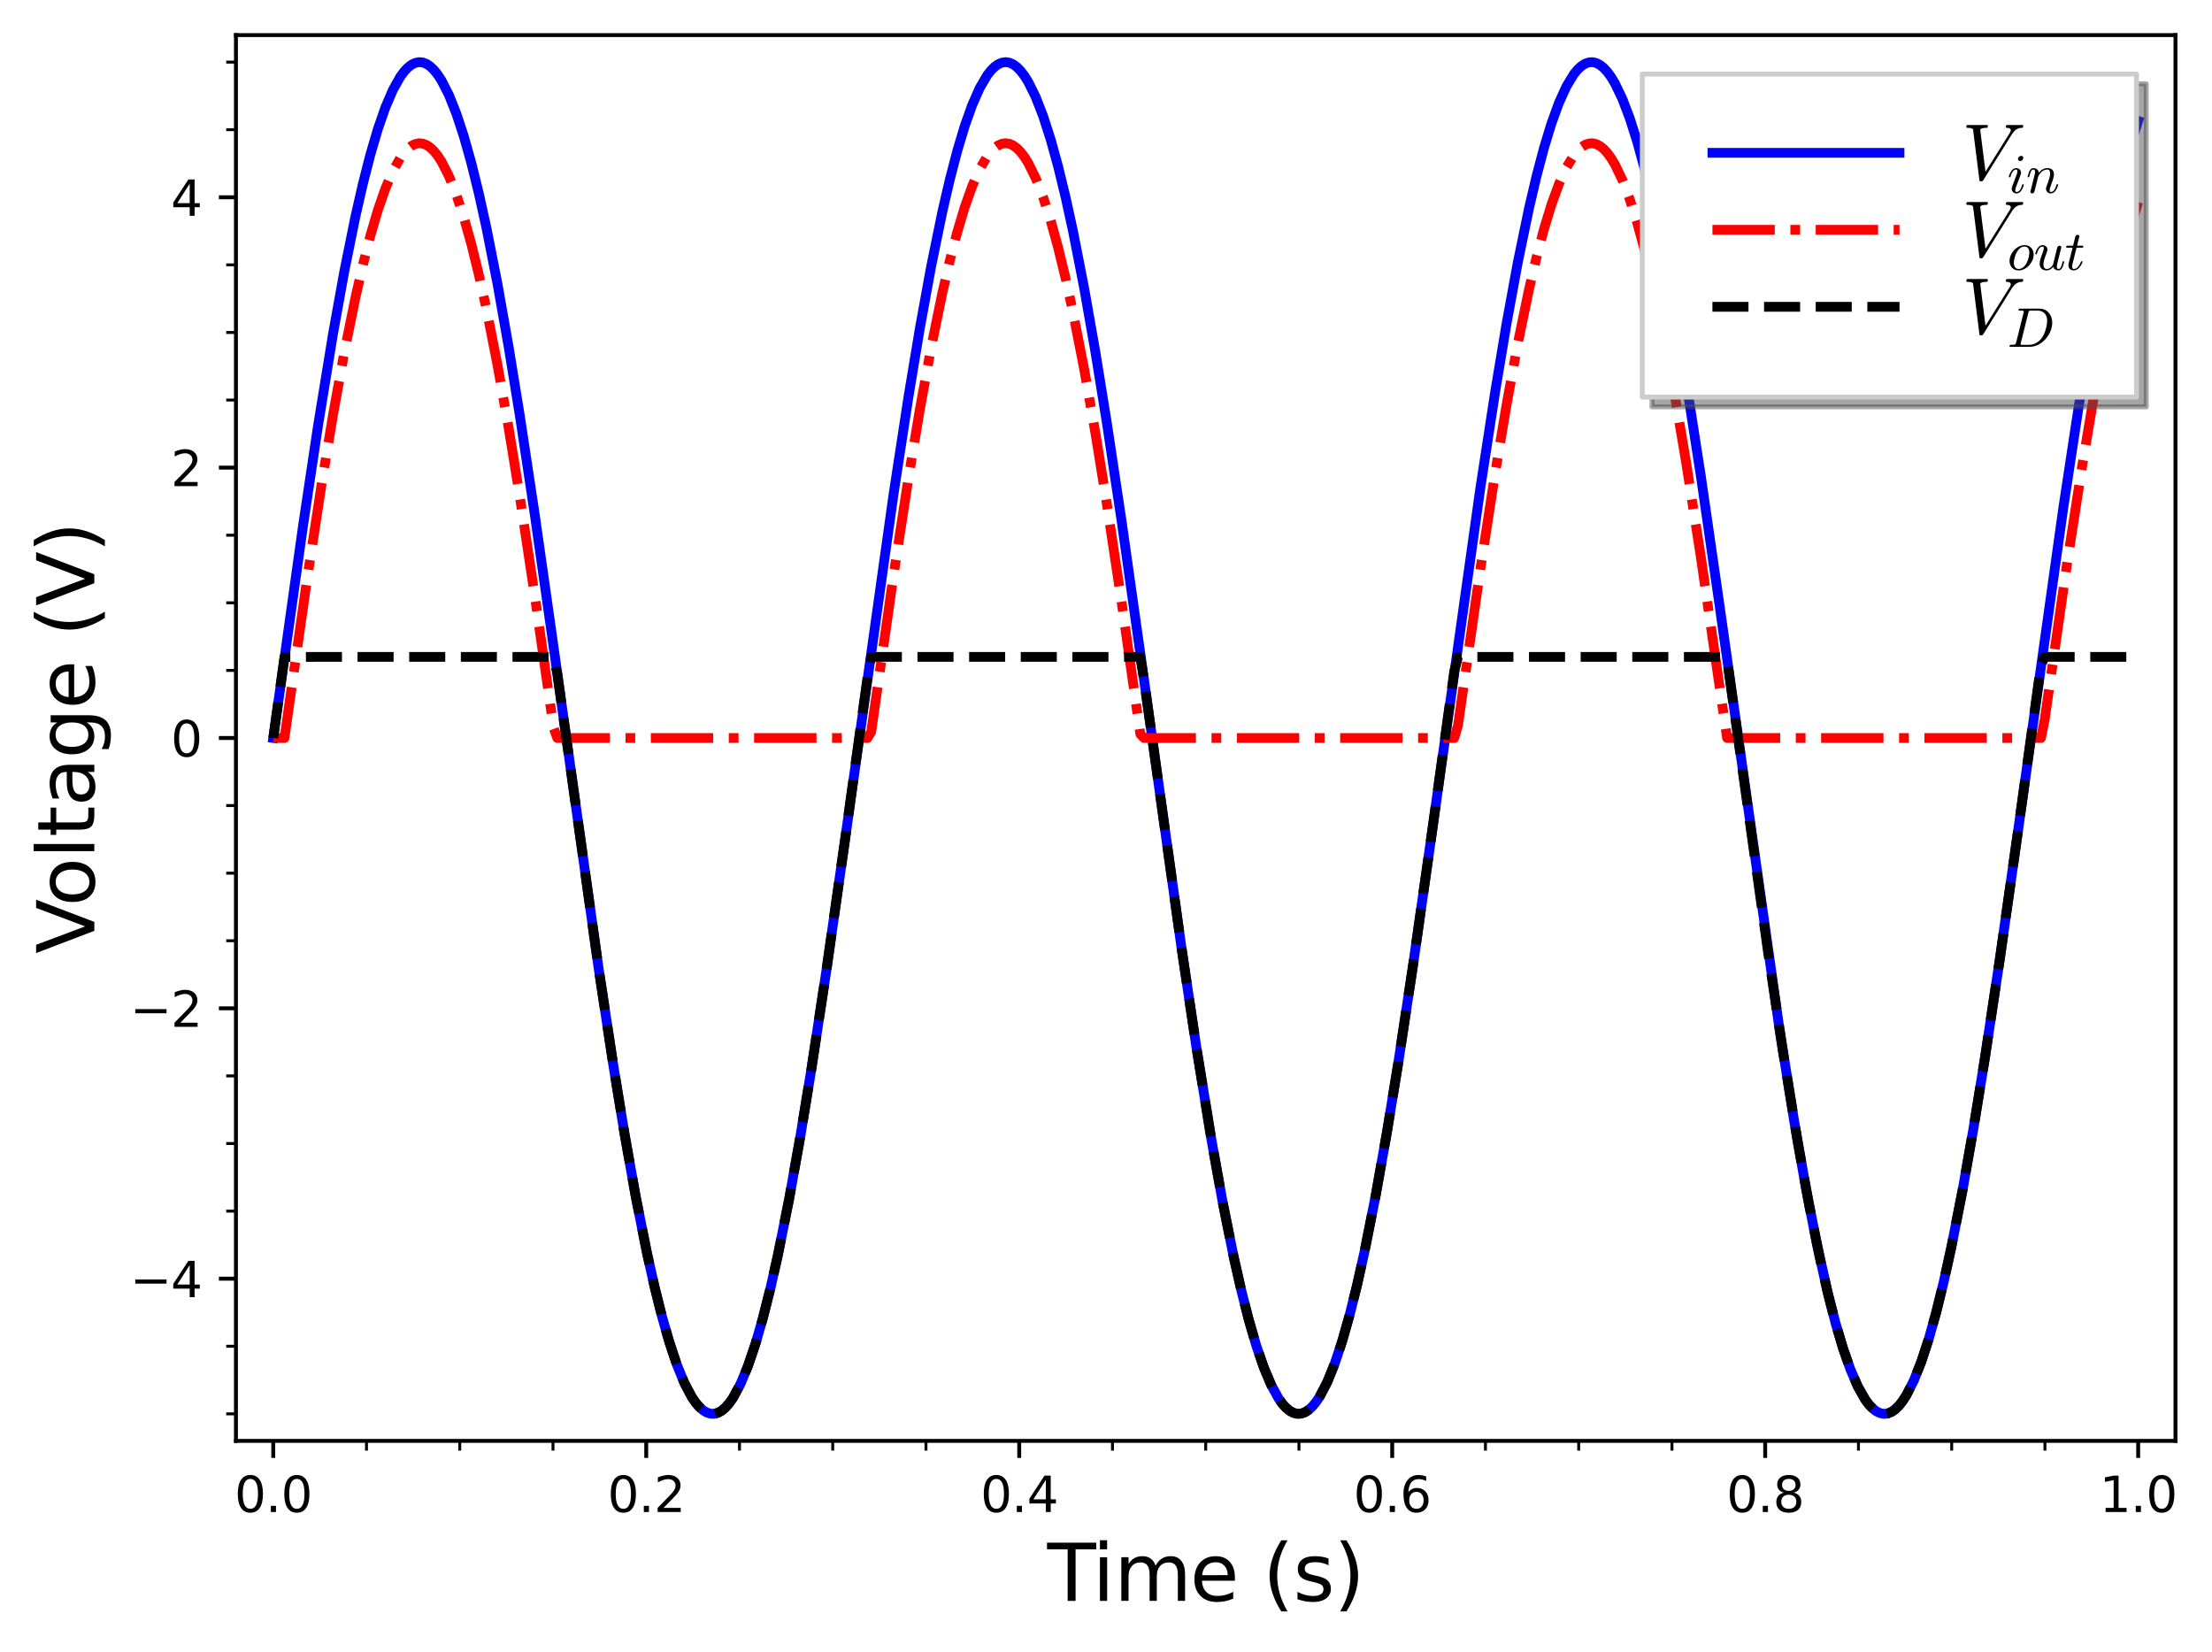 <?xml version="1.0" encoding="utf-8" standalone="no"?>
<!DOCTYPE svg PUBLIC "-//W3C//DTD SVG 1.1//EN"
  "http://www.w3.org/Graphics/SVG/1.1/DTD/svg11.dtd">
<svg xmlns:xlink="http://www.w3.org/1999/xlink" width="454.001pt" height="339.083pt" viewBox="0 0 454.001 339.083" xmlns="http://www.w3.org/2000/svg" version="1.1">
 <defs>
  <style type="text/css">*{stroke-linejoin: round; stroke-linecap: butt}</style>
 </defs>
 <g id="figure_1">
  <g id="patch_1">
   <path d="M 0 339.083 
L 454.001 339.083 
L 454.001 0 
L 0 0 
z
" style="fill: #ffffff"/>
  </g>
  <g id="axes_1">
   <g id="patch_2">
    <path d="M 48.427 295.72 
L 446.505 295.72 
L 446.505 7.2 
L 48.427 7.2 
z
" style="fill: #ffffff"/>
   </g>
   <g id="matplotlib.axis_1">
    <g id="xtick_1">
     <g id="line2d_1">
      <defs>
       <path id="m20f97962f7" d="M 0 0 
L 0 3.5 
" style="stroke: #000000; stroke-width: 0.8"/>
      </defs>
      <g>
       <use xlink:href="#m20f97962f7" x="56.083" y="295.72" style="stroke: #000000; stroke-width: 0.8"/>
      </g>
     </g>
     <g id="text_1">
      <!-- 0.0 -->
      <g transform="translate(48.131 310.318) scale(0.1 -0.1)">
       <defs>
        <path id="DejaVuSans-30" d="M 2034 4250 
Q 1547 4250 1301 3770 
Q 1056 3291 1056 2328 
Q 1056 1369 1301 889 
Q 1547 409 2034 409 
Q 2525 409 2770 889 
Q 3016 1369 3016 2328 
Q 3016 3291 2770 3770 
Q 2525 4250 2034 4250 
z
M 2034 4750 
Q 2819 4750 3233 4129 
Q 3647 3509 3647 2328 
Q 3647 1150 3233 529 
Q 2819 -91 2034 -91 
Q 1250 -91 836 529 
Q 422 1150 422 2328 
Q 422 3509 836 4129 
Q 1250 4750 2034 4750 
z
" transform="scale(0.016)"/>
        <path id="DejaVuSans-2e" d="M 684 794 
L 1344 794 
L 1344 0 
L 684 0 
L 684 794 
z
" transform="scale(0.016)"/>
       </defs>
       <use xlink:href="#DejaVuSans-30"/>
       <use xlink:href="#DejaVuSans-2e" transform="translate(63.623 0)"/>
       <use xlink:href="#DejaVuSans-30" transform="translate(95.41 0)"/>
      </g>
     </g>
    </g>
    <g id="xtick_2">
     <g id="line2d_2">
      <g>
       <use xlink:href="#m20f97962f7" x="132.636" y="295.72" style="stroke: #000000; stroke-width: 0.8"/>
      </g>
     </g>
     <g id="text_2">
      <!-- 0.2 -->
      <g transform="translate(124.684 310.318) scale(0.1 -0.1)">
       <defs>
        <path id="DejaVuSans-32" d="M 1228 531 
L 3431 531 
L 3431 0 
L 469 0 
L 469 531 
Q 828 903 1448 1529 
Q 2069 2156 2228 2338 
Q 2531 2678 2651 2914 
Q 2772 3150 2772 3378 
Q 2772 3750 2511 3984 
Q 2250 4219 1831 4219 
Q 1534 4219 1204 4116 
Q 875 4013 500 3803 
L 500 4441 
Q 881 4594 1212 4672 
Q 1544 4750 1819 4750 
Q 2544 4750 2975 4387 
Q 3406 4025 3406 3419 
Q 3406 3131 3298 2873 
Q 3191 2616 2906 2266 
Q 2828 2175 2409 1742 
Q 1991 1309 1228 531 
z
" transform="scale(0.016)"/>
       </defs>
       <use xlink:href="#DejaVuSans-30"/>
       <use xlink:href="#DejaVuSans-2e" transform="translate(63.623 0)"/>
       <use xlink:href="#DejaVuSans-32" transform="translate(95.41 0)"/>
      </g>
     </g>
    </g>
    <g id="xtick_3">
     <g id="line2d_3">
      <g>
       <use xlink:href="#m20f97962f7" x="209.189" y="295.72" style="stroke: #000000; stroke-width: 0.8"/>
      </g>
     </g>
     <g id="text_3">
      <!-- 0.4 -->
      <g transform="translate(201.238 310.318) scale(0.1 -0.1)">
       <defs>
        <path id="DejaVuSans-34" d="M 2419 4116 
L 825 1625 
L 2419 1625 
L 2419 4116 
z
M 2253 4666 
L 3047 4666 
L 3047 1625 
L 3713 1625 
L 3713 1100 
L 3047 1100 
L 3047 0 
L 2419 0 
L 2419 1100 
L 313 1100 
L 313 1709 
L 2253 4666 
z
" transform="scale(0.016)"/>
       </defs>
       <use xlink:href="#DejaVuSans-30"/>
       <use xlink:href="#DejaVuSans-2e" transform="translate(63.623 0)"/>
       <use xlink:href="#DejaVuSans-34" transform="translate(95.41 0)"/>
      </g>
     </g>
    </g>
    <g id="xtick_4">
     <g id="line2d_4">
      <g>
       <use xlink:href="#m20f97962f7" x="285.743" y="295.72" style="stroke: #000000; stroke-width: 0.8"/>
      </g>
     </g>
     <g id="text_4">
      <!-- 0.6 -->
      <g transform="translate(277.791 310.318) scale(0.1 -0.1)">
       <defs>
        <path id="DejaVuSans-36" d="M 2113 2584 
Q 1688 2584 1439 2293 
Q 1191 2003 1191 1497 
Q 1191 994 1439 701 
Q 1688 409 2113 409 
Q 2538 409 2786 701 
Q 3034 994 3034 1497 
Q 3034 2003 2786 2293 
Q 2538 2584 2113 2584 
z
M 3366 4563 
L 3366 3988 
Q 3128 4100 2886 4159 
Q 2644 4219 2406 4219 
Q 1781 4219 1451 3797 
Q 1122 3375 1075 2522 
Q 1259 2794 1537 2939 
Q 1816 3084 2150 3084 
Q 2853 3084 3261 2657 
Q 3669 2231 3669 1497 
Q 3669 778 3244 343 
Q 2819 -91 2113 -91 
Q 1303 -91 875 529 
Q 447 1150 447 2328 
Q 447 3434 972 4092 
Q 1497 4750 2381 4750 
Q 2619 4750 2861 4703 
Q 3103 4656 3366 4563 
z
" transform="scale(0.016)"/>
       </defs>
       <use xlink:href="#DejaVuSans-30"/>
       <use xlink:href="#DejaVuSans-2e" transform="translate(63.623 0)"/>
       <use xlink:href="#DejaVuSans-36" transform="translate(95.41 0)"/>
      </g>
     </g>
    </g>
    <g id="xtick_5">
     <g id="line2d_5">
      <g>
       <use xlink:href="#m20f97962f7" x="362.296" y="295.72" style="stroke: #000000; stroke-width: 0.8"/>
      </g>
     </g>
     <g id="text_5">
      <!-- 0.8 -->
      <g transform="translate(354.345 310.318) scale(0.1 -0.1)">
       <defs>
        <path id="DejaVuSans-38" d="M 2034 2216 
Q 1584 2216 1326 1975 
Q 1069 1734 1069 1313 
Q 1069 891 1326 650 
Q 1584 409 2034 409 
Q 2484 409 2743 651 
Q 3003 894 3003 1313 
Q 3003 1734 2745 1975 
Q 2488 2216 2034 2216 
z
M 1403 2484 
Q 997 2584 770 2862 
Q 544 3141 544 3541 
Q 544 4100 942 4425 
Q 1341 4750 2034 4750 
Q 2731 4750 3128 4425 
Q 3525 4100 3525 3541 
Q 3525 3141 3298 2862 
Q 3072 2584 2669 2484 
Q 3125 2378 3379 2068 
Q 3634 1759 3634 1313 
Q 3634 634 3220 271 
Q 2806 -91 2034 -91 
Q 1263 -91 848 271 
Q 434 634 434 1313 
Q 434 1759 690 2068 
Q 947 2378 1403 2484 
z
M 1172 3481 
Q 1172 3119 1398 2916 
Q 1625 2713 2034 2713 
Q 2441 2713 2670 2916 
Q 2900 3119 2900 3481 
Q 2900 3844 2670 4047 
Q 2441 4250 2034 4250 
Q 1625 4250 1398 4047 
Q 1172 3844 1172 3481 
z
" transform="scale(0.016)"/>
       </defs>
       <use xlink:href="#DejaVuSans-30"/>
       <use xlink:href="#DejaVuSans-2e" transform="translate(63.623 0)"/>
       <use xlink:href="#DejaVuSans-38" transform="translate(95.41 0)"/>
      </g>
     </g>
    </g>
    <g id="xtick_6">
     <g id="line2d_6">
      <g>
       <use xlink:href="#m20f97962f7" x="438.85" y="295.72" style="stroke: #000000; stroke-width: 0.8"/>
      </g>
     </g>
     <g id="text_6">
      <!-- 1.0 -->
      <g transform="translate(430.898 310.318) scale(0.1 -0.1)">
       <defs>
        <path id="DejaVuSans-31" d="M 794 531 
L 1825 531 
L 1825 4091 
L 703 3866 
L 703 4441 
L 1819 4666 
L 2450 4666 
L 2450 531 
L 3481 531 
L 3481 0 
L 794 0 
L 794 531 
z
" transform="scale(0.016)"/>
       </defs>
       <use xlink:href="#DejaVuSans-31"/>
       <use xlink:href="#DejaVuSans-2e" transform="translate(63.623 0)"/>
       <use xlink:href="#DejaVuSans-30" transform="translate(95.41 0)"/>
      </g>
     </g>
    </g>
    <g id="xtick_7">
     <g id="line2d_7">
      <defs>
       <path id="m7bd08b0690" d="M 0 0 
L 0 2 
" style="stroke: #000000; stroke-width: 0.6"/>
      </defs>
      <g>
       <use xlink:href="#m7bd08b0690" x="75.221" y="295.72" style="stroke: #000000; stroke-width: 0.6"/>
      </g>
     </g>
    </g>
    <g id="xtick_8">
     <g id="line2d_8">
      <g>
       <use xlink:href="#m7bd08b0690" x="94.359" y="295.72" style="stroke: #000000; stroke-width: 0.6"/>
      </g>
     </g>
    </g>
    <g id="xtick_9">
     <g id="line2d_9">
      <g>
       <use xlink:href="#m7bd08b0690" x="113.498" y="295.72" style="stroke: #000000; stroke-width: 0.6"/>
      </g>
     </g>
    </g>
    <g id="xtick_10">
     <g id="line2d_10">
      <g>
       <use xlink:href="#m7bd08b0690" x="151.774" y="295.72" style="stroke: #000000; stroke-width: 0.6"/>
      </g>
     </g>
    </g>
    <g id="xtick_11">
     <g id="line2d_11">
      <g>
       <use xlink:href="#m7bd08b0690" x="170.913" y="295.72" style="stroke: #000000; stroke-width: 0.6"/>
      </g>
     </g>
    </g>
    <g id="xtick_12">
     <g id="line2d_12">
      <g>
       <use xlink:href="#m7bd08b0690" x="190.051" y="295.72" style="stroke: #000000; stroke-width: 0.6"/>
      </g>
     </g>
    </g>
    <g id="xtick_13">
     <g id="line2d_13">
      <g>
       <use xlink:href="#m7bd08b0690" x="228.328" y="295.72" style="stroke: #000000; stroke-width: 0.6"/>
      </g>
     </g>
    </g>
    <g id="xtick_14">
     <g id="line2d_14">
      <g>
       <use xlink:href="#m7bd08b0690" x="247.466" y="295.72" style="stroke: #000000; stroke-width: 0.6"/>
      </g>
     </g>
    </g>
    <g id="xtick_15">
     <g id="line2d_15">
      <g>
       <use xlink:href="#m7bd08b0690" x="266.604" y="295.72" style="stroke: #000000; stroke-width: 0.6"/>
      </g>
     </g>
    </g>
    <g id="xtick_16">
     <g id="line2d_16">
      <g>
       <use xlink:href="#m7bd08b0690" x="304.881" y="295.72" style="stroke: #000000; stroke-width: 0.6"/>
      </g>
     </g>
    </g>
    <g id="xtick_17">
     <g id="line2d_17">
      <g>
       <use xlink:href="#m7bd08b0690" x="324.019" y="295.72" style="stroke: #000000; stroke-width: 0.6"/>
      </g>
     </g>
    </g>
    <g id="xtick_18">
     <g id="line2d_18">
      <g>
       <use xlink:href="#m7bd08b0690" x="343.158" y="295.72" style="stroke: #000000; stroke-width: 0.6"/>
      </g>
     </g>
    </g>
    <g id="xtick_19">
     <g id="line2d_19">
      <g>
       <use xlink:href="#m7bd08b0690" x="381.434" y="295.72" style="stroke: #000000; stroke-width: 0.6"/>
      </g>
     </g>
    </g>
    <g id="xtick_20">
     <g id="line2d_20">
      <g>
       <use xlink:href="#m7bd08b0690" x="400.573" y="295.72" style="stroke: #000000; stroke-width: 0.6"/>
      </g>
     </g>
    </g>
    <g id="xtick_21">
     <g id="line2d_21">
      <g>
       <use xlink:href="#m7bd08b0690" x="419.711" y="295.72" style="stroke: #000000; stroke-width: 0.6"/>
      </g>
     </g>
    </g>
    <g id="text_7">
     <!-- Time (s) -->
     <g transform="translate(214.94 328.556) scale(0.16 -0.16)">
      <defs>
       <path id="DejaVuSans-54" d="M -19 4666 
L 3928 4666 
L 3928 4134 
L 2272 4134 
L 2272 0 
L 1638 0 
L 1638 4134 
L -19 4134 
L -19 4666 
z
" transform="scale(0.016)"/>
       <path id="DejaVuSans-69" d="M 603 3500 
L 1178 3500 
L 1178 0 
L 603 0 
L 603 3500 
z
M 603 4863 
L 1178 4863 
L 1178 4134 
L 603 4134 
L 603 4863 
z
" transform="scale(0.016)"/>
       <path id="DejaVuSans-6d" d="M 3328 2828 
Q 3544 3216 3844 3400 
Q 4144 3584 4550 3584 
Q 5097 3584 5394 3201 
Q 5691 2819 5691 2113 
L 5691 0 
L 5113 0 
L 5113 2094 
Q 5113 2597 4934 2840 
Q 4756 3084 4391 3084 
Q 3944 3084 3684 2787 
Q 3425 2491 3425 1978 
L 3425 0 
L 2847 0 
L 2847 2094 
Q 2847 2600 2669 2842 
Q 2491 3084 2119 3084 
Q 1678 3084 1418 2786 
Q 1159 2488 1159 1978 
L 1159 0 
L 581 0 
L 581 3500 
L 1159 3500 
L 1159 2956 
Q 1356 3278 1631 3431 
Q 1906 3584 2284 3584 
Q 2666 3584 2933 3390 
Q 3200 3197 3328 2828 
z
" transform="scale(0.016)"/>
       <path id="DejaVuSans-65" d="M 3597 1894 
L 3597 1613 
L 953 1613 
Q 991 1019 1311 708 
Q 1631 397 2203 397 
Q 2534 397 2845 478 
Q 3156 559 3463 722 
L 3463 178 
Q 3153 47 2828 -22 
Q 2503 -91 2169 -91 
Q 1331 -91 842 396 
Q 353 884 353 1716 
Q 353 2575 817 3079 
Q 1281 3584 2069 3584 
Q 2775 3584 3186 3129 
Q 3597 2675 3597 1894 
z
M 3022 2063 
Q 3016 2534 2758 2815 
Q 2500 3097 2075 3097 
Q 1594 3097 1305 2825 
Q 1016 2553 972 2059 
L 3022 2063 
z
" transform="scale(0.016)"/>
       <path id="DejaVuSans-20" transform="scale(0.016)"/>
       <path id="DejaVuSans-28" d="M 1984 4856 
Q 1566 4138 1362 3434 
Q 1159 2731 1159 2009 
Q 1159 1288 1364 580 
Q 1569 -128 1984 -844 
L 1484 -844 
Q 1016 -109 783 600 
Q 550 1309 550 2009 
Q 550 2706 781 3412 
Q 1013 4119 1484 4856 
L 1984 4856 
z
" transform="scale(0.016)"/>
       <path id="DejaVuSans-73" d="M 2834 3397 
L 2834 2853 
Q 2591 2978 2328 3040 
Q 2066 3103 1784 3103 
Q 1356 3103 1142 2972 
Q 928 2841 928 2578 
Q 928 2378 1081 2264 
Q 1234 2150 1697 2047 
L 1894 2003 
Q 2506 1872 2764 1633 
Q 3022 1394 3022 966 
Q 3022 478 2636 193 
Q 2250 -91 1575 -91 
Q 1294 -91 989 -36 
Q 684 19 347 128 
L 347 722 
Q 666 556 975 473 
Q 1284 391 1588 391 
Q 1994 391 2212 530 
Q 2431 669 2431 922 
Q 2431 1156 2273 1281 
Q 2116 1406 1581 1522 
L 1381 1569 
Q 847 1681 609 1914 
Q 372 2147 372 2553 
Q 372 3047 722 3315 
Q 1072 3584 1716 3584 
Q 2034 3584 2315 3537 
Q 2597 3491 2834 3397 
z
" transform="scale(0.016)"/>
       <path id="DejaVuSans-29" d="M 513 4856 
L 1013 4856 
Q 1481 4119 1714 3412 
Q 1947 2706 1947 2009 
Q 1947 1309 1714 600 
Q 1481 -109 1013 -844 
L 513 -844 
Q 928 -128 1133 580 
Q 1338 1288 1338 2009 
Q 1338 2731 1133 3434 
Q 928 4138 513 4856 
z
" transform="scale(0.016)"/>
      </defs>
      <use xlink:href="#DejaVuSans-54"/>
      <use xlink:href="#DejaVuSans-69" transform="translate(57.959 0)"/>
      <use xlink:href="#DejaVuSans-6d" transform="translate(85.742 0)"/>
      <use xlink:href="#DejaVuSans-65" transform="translate(183.154 0)"/>
      <use xlink:href="#DejaVuSans-20" transform="translate(244.678 0)"/>
      <use xlink:href="#DejaVuSans-28" transform="translate(276.465 0)"/>
      <use xlink:href="#DejaVuSans-73" transform="translate(315.479 0)"/>
      <use xlink:href="#DejaVuSans-29" transform="translate(367.578 0)"/>
     </g>
    </g>
   </g>
   <g id="matplotlib.axis_2">
    <g id="ytick_1">
     <g id="line2d_22">
      <defs>
       <path id="md42f4f3017" d="M 0 0 
L -3.5 0 
" style="stroke: #000000; stroke-width: 0.8"/>
      </defs>
      <g>
       <use xlink:href="#md42f4f3017" x="48.427" y="262.43" style="stroke: #000000; stroke-width: 0.8"/>
      </g>
     </g>
     <g id="text_8">
      <!-- −4 -->
      <g transform="translate(26.685 266.23) scale(0.1 -0.1)">
       <defs>
        <path id="DejaVuSans-2212" d="M 678 2272 
L 4684 2272 
L 4684 1741 
L 678 1741 
L 678 2272 
z
" transform="scale(0.016)"/>
       </defs>
       <use xlink:href="#DejaVuSans-2212"/>
       <use xlink:href="#DejaVuSans-34" transform="translate(83.789 0)"/>
      </g>
     </g>
    </g>
    <g id="ytick_2">
     <g id="line2d_23">
      <g>
       <use xlink:href="#md42f4f3017" x="48.427" y="206.945" style="stroke: #000000; stroke-width: 0.8"/>
      </g>
     </g>
     <g id="text_9">
      <!-- −2 -->
      <g transform="translate(26.685 210.745) scale(0.1 -0.1)">
       <use xlink:href="#DejaVuSans-2212"/>
       <use xlink:href="#DejaVuSans-32" transform="translate(83.789 0)"/>
      </g>
     </g>
    </g>
    <g id="ytick_3">
     <g id="line2d_24">
      <g>
       <use xlink:href="#md42f4f3017" x="48.427" y="151.461" style="stroke: #000000; stroke-width: 0.8"/>
      </g>
     </g>
     <g id="text_10">
      <!-- 0 -->
      <g transform="translate(35.065 155.26) scale(0.1 -0.1)">
       <use xlink:href="#DejaVuSans-30"/>
      </g>
     </g>
    </g>
    <g id="ytick_4">
     <g id="line2d_25">
      <g>
       <use xlink:href="#md42f4f3017" x="48.427" y="95.976" style="stroke: #000000; stroke-width: 0.8"/>
      </g>
     </g>
     <g id="text_11">
      <!-- 2 -->
      <g transform="translate(35.065 99.775) scale(0.1 -0.1)">
       <use xlink:href="#DejaVuSans-32"/>
      </g>
     </g>
    </g>
    <g id="ytick_5">
     <g id="line2d_26">
      <g>
       <use xlink:href="#md42f4f3017" x="48.427" y="40.491" style="stroke: #000000; stroke-width: 0.8"/>
      </g>
     </g>
     <g id="text_12">
      <!-- 4 -->
      <g transform="translate(35.065 44.29) scale(0.1 -0.1)">
       <use xlink:href="#DejaVuSans-34"/>
      </g>
     </g>
    </g>
    <g id="ytick_6">
     <g id="line2d_27">
      <defs>
       <path id="m26ed8ceeaa" d="M 0 0 
L -2 0 
" style="stroke: #000000; stroke-width: 0.6"/>
      </defs>
      <g>
       <use xlink:href="#m26ed8ceeaa" x="48.427" y="290.173" style="stroke: #000000; stroke-width: 0.6"/>
      </g>
     </g>
    </g>
    <g id="ytick_7">
     <g id="line2d_28">
      <g>
       <use xlink:href="#m26ed8ceeaa" x="48.427" y="276.302" style="stroke: #000000; stroke-width: 0.6"/>
      </g>
     </g>
    </g>
    <g id="ytick_8">
     <g id="line2d_29">
      <g>
       <use xlink:href="#m26ed8ceeaa" x="48.427" y="248.559" style="stroke: #000000; stroke-width: 0.6"/>
      </g>
     </g>
    </g>
    <g id="ytick_9">
     <g id="line2d_30">
      <g>
       <use xlink:href="#m26ed8ceeaa" x="48.427" y="234.688" style="stroke: #000000; stroke-width: 0.6"/>
      </g>
     </g>
    </g>
    <g id="ytick_10">
     <g id="line2d_31">
      <g>
       <use xlink:href="#m26ed8ceeaa" x="48.427" y="220.817" style="stroke: #000000; stroke-width: 0.6"/>
      </g>
     </g>
    </g>
    <g id="ytick_11">
     <g id="line2d_32">
      <g>
       <use xlink:href="#m26ed8ceeaa" x="48.427" y="193.074" style="stroke: #000000; stroke-width: 0.6"/>
      </g>
     </g>
    </g>
    <g id="ytick_12">
     <g id="line2d_33">
      <g>
       <use xlink:href="#m26ed8ceeaa" x="48.427" y="179.203" style="stroke: #000000; stroke-width: 0.6"/>
      </g>
     </g>
    </g>
    <g id="ytick_13">
     <g id="line2d_34">
      <g>
       <use xlink:href="#m26ed8ceeaa" x="48.427" y="165.332" style="stroke: #000000; stroke-width: 0.6"/>
      </g>
     </g>
    </g>
    <g id="ytick_14">
     <g id="line2d_35">
      <g>
       <use xlink:href="#m26ed8ceeaa" x="48.427" y="137.589" style="stroke: #000000; stroke-width: 0.6"/>
      </g>
     </g>
    </g>
    <g id="ytick_15">
     <g id="line2d_36">
      <g>
       <use xlink:href="#m26ed8ceeaa" x="48.427" y="123.718" style="stroke: #000000; stroke-width: 0.6"/>
      </g>
     </g>
    </g>
    <g id="ytick_16">
     <g id="line2d_37">
      <g>
       <use xlink:href="#m26ed8ceeaa" x="48.427" y="109.847" style="stroke: #000000; stroke-width: 0.6"/>
      </g>
     </g>
    </g>
    <g id="ytick_17">
     <g id="line2d_38">
      <g>
       <use xlink:href="#m26ed8ceeaa" x="48.427" y="82.104" style="stroke: #000000; stroke-width: 0.6"/>
      </g>
     </g>
    </g>
    <g id="ytick_18">
     <g id="line2d_39">
      <g>
       <use xlink:href="#m26ed8ceeaa" x="48.427" y="68.233" style="stroke: #000000; stroke-width: 0.6"/>
      </g>
     </g>
    </g>
    <g id="ytick_19">
     <g id="line2d_40">
      <g>
       <use xlink:href="#m26ed8ceeaa" x="48.427" y="54.362" style="stroke: #000000; stroke-width: 0.6"/>
      </g>
     </g>
    </g>
    <g id="ytick_20">
     <g id="line2d_41">
      <g>
       <use xlink:href="#m26ed8ceeaa" x="48.427" y="26.619" style="stroke: #000000; stroke-width: 0.6"/>
      </g>
     </g>
    </g>
    <g id="ytick_21">
     <g id="line2d_42">
      <g>
       <use xlink:href="#m26ed8ceeaa" x="48.427" y="12.748" style="stroke: #000000; stroke-width: 0.6"/>
      </g>
     </g>
    </g>
    <g id="text_13">
     <!-- Voltage (V) -->
     <g transform="translate(19.358 195.727) rotate(-90) scale(0.16 -0.16)">
      <defs>
       <path id="DejaVuSans-56" d="M 1831 0 
L 50 4666 
L 709 4666 
L 2188 738 
L 3669 4666 
L 4325 4666 
L 2547 0 
L 1831 0 
z
" transform="scale(0.016)"/>
       <path id="DejaVuSans-6f" d="M 1959 3097 
Q 1497 3097 1228 2736 
Q 959 2375 959 1747 
Q 959 1119 1226 758 
Q 1494 397 1959 397 
Q 2419 397 2687 759 
Q 2956 1122 2956 1747 
Q 2956 2369 2687 2733 
Q 2419 3097 1959 3097 
z
M 1959 3584 
Q 2709 3584 3137 3096 
Q 3566 2609 3566 1747 
Q 3566 888 3137 398 
Q 2709 -91 1959 -91 
Q 1206 -91 779 398 
Q 353 888 353 1747 
Q 353 2609 779 3096 
Q 1206 3584 1959 3584 
z
" transform="scale(0.016)"/>
       <path id="DejaVuSans-6c" d="M 603 4863 
L 1178 4863 
L 1178 0 
L 603 0 
L 603 4863 
z
" transform="scale(0.016)"/>
       <path id="DejaVuSans-74" d="M 1172 4494 
L 1172 3500 
L 2356 3500 
L 2356 3053 
L 1172 3053 
L 1172 1153 
Q 1172 725 1289 603 
Q 1406 481 1766 481 
L 2356 481 
L 2356 0 
L 1766 0 
Q 1100 0 847 248 
Q 594 497 594 1153 
L 594 3053 
L 172 3053 
L 172 3500 
L 594 3500 
L 594 4494 
L 1172 4494 
z
" transform="scale(0.016)"/>
       <path id="DejaVuSans-61" d="M 2194 1759 
Q 1497 1759 1228 1600 
Q 959 1441 959 1056 
Q 959 750 1161 570 
Q 1363 391 1709 391 
Q 2188 391 2477 730 
Q 2766 1069 2766 1631 
L 2766 1759 
L 2194 1759 
z
M 3341 1997 
L 3341 0 
L 2766 0 
L 2766 531 
Q 2569 213 2275 61 
Q 1981 -91 1556 -91 
Q 1019 -91 701 211 
Q 384 513 384 1019 
Q 384 1609 779 1909 
Q 1175 2209 1959 2209 
L 2766 2209 
L 2766 2266 
Q 2766 2663 2505 2880 
Q 2244 3097 1772 3097 
Q 1472 3097 1187 3025 
Q 903 2953 641 2809 
L 641 3341 
Q 956 3463 1253 3523 
Q 1550 3584 1831 3584 
Q 2591 3584 2966 3190 
Q 3341 2797 3341 1997 
z
" transform="scale(0.016)"/>
       <path id="DejaVuSans-67" d="M 2906 1791 
Q 2906 2416 2648 2759 
Q 2391 3103 1925 3103 
Q 1463 3103 1205 2759 
Q 947 2416 947 1791 
Q 947 1169 1205 825 
Q 1463 481 1925 481 
Q 2391 481 2648 825 
Q 2906 1169 2906 1791 
z
M 3481 434 
Q 3481 -459 3084 -895 
Q 2688 -1331 1869 -1331 
Q 1566 -1331 1297 -1286 
Q 1028 -1241 775 -1147 
L 775 -588 
Q 1028 -725 1275 -790 
Q 1522 -856 1778 -856 
Q 2344 -856 2625 -561 
Q 2906 -266 2906 331 
L 2906 616 
Q 2728 306 2450 153 
Q 2172 0 1784 0 
Q 1141 0 747 490 
Q 353 981 353 1791 
Q 353 2603 747 3093 
Q 1141 3584 1784 3584 
Q 2172 3584 2450 3431 
Q 2728 3278 2906 2969 
L 2906 3500 
L 3481 3500 
L 3481 434 
z
" transform="scale(0.016)"/>
      </defs>
      <use xlink:href="#DejaVuSans-56"/>
      <use xlink:href="#DejaVuSans-6f" transform="translate(60.658 0)"/>
      <use xlink:href="#DejaVuSans-6c" transform="translate(121.84 0)"/>
      <use xlink:href="#DejaVuSans-74" transform="translate(149.623 0)"/>
      <use xlink:href="#DejaVuSans-61" transform="translate(188.832 0)"/>
      <use xlink:href="#DejaVuSans-67" transform="translate(250.111 0)"/>
      <use xlink:href="#DejaVuSans-65" transform="translate(313.588 0)"/>
      <use xlink:href="#DejaVuSans-20" transform="translate(375.111 0)"/>
      <use xlink:href="#DejaVuSans-28" transform="translate(406.898 0)"/>
      <use xlink:href="#DejaVuSans-56" transform="translate(445.912 0)"/>
      <use xlink:href="#DejaVuSans-29" transform="translate(514.32 0)"/>
     </g>
    </g>
   </g>
   <g id="line2d_43">
    <path d="M 56.083 151.461 
L 62.219 107.742 
L 65.287 87.288 
L 68.356 68.48 
L 70.657 55.746 
L 72.958 44.394 
L 74.492 37.676 
L 76.026 31.688 
L 77.56 26.47 
L 79.095 22.055 
L 80.629 18.47 
L 82.163 15.74 
L 82.93 14.701 
L 83.697 13.881 
L 84.464 13.283 
L 85.231 12.906 
L 85.998 12.752 
L 86.765 12.821 
L 87.532 13.113 
L 88.299 13.626 
L 89.066 14.361 
L 89.834 15.317 
L 90.601 16.49 
L 92.135 19.486 
L 93.669 23.33 
L 95.203 27.997 
L 96.737 33.456 
L 98.271 39.673 
L 99.805 46.608 
L 102.107 58.259 
L 104.408 71.255 
L 106.709 85.409 
L 109.777 105.728 
L 113.613 132.711 
L 122.817 198.422 
L 125.886 218.656 
L 128.187 232.727 
L 130.488 245.624 
L 132.789 257.162 
L 134.323 264.015 
L 135.858 270.145 
L 137.392 275.513 
L 138.926 280.085 
L 140.46 283.83 
L 141.994 286.725 
L 142.761 287.848 
L 143.528 288.752 
L 144.295 289.435 
L 145.062 289.897 
L 145.83 290.136 
L 146.597 290.153 
L 147.364 289.946 
L 148.131 289.518 
L 148.898 288.867 
L 149.665 287.996 
L 150.432 286.906 
L 151.966 284.074 
L 153.5 280.391 
L 155.034 275.88 
L 156.568 270.57 
L 158.103 264.495 
L 159.637 257.693 
L 161.938 246.227 
L 164.239 233.393 
L 166.54 219.375 
L 169.609 199.197 
L 173.444 172.316 
L 183.416 101.284 
L 186.484 81.284 
L 188.785 67.438 
L 191.087 54.806 
L 193.388 43.57 
L 194.922 36.935 
L 196.456 31.036 
L 197.99 25.91 
L 199.524 21.591 
L 201.058 18.106 
L 202.593 15.477 
L 203.36 14.489 
L 204.127 13.721 
L 204.894 13.175 
L 205.661 12.85 
L 206.428 12.748 
L 207.195 12.869 
L 207.962 13.213 
L 208.729 13.779 
L 209.496 14.566 
L 210.263 15.572 
L 211.03 16.797 
L 212.564 19.894 
L 214.099 23.835 
L 215.633 28.596 
L 217.167 34.146 
L 218.701 40.45 
L 220.235 47.467 
L 222.536 59.228 
L 224.838 72.322 
L 227.139 86.558 
L 230.207 106.961 
L 234.809 139.532 
L 242.48 194.396 
L 245.548 214.902 
L 248.617 233.78 
L 250.918 246.577 
L 253.219 258.001 
L 254.753 264.772 
L 256.287 270.815 
L 257.821 276.091 
L 259.356 280.567 
L 260.89 284.214 
L 262.424 287.008 
L 263.191 288.08 
L 263.958 288.932 
L 264.725 289.563 
L 265.492 289.973 
L 266.259 290.16 
L 267.026 290.124 
L 267.793 289.866 
L 268.56 289.385 
L 269.327 288.683 
L 270.095 287.76 
L 270.862 286.618 
L 272.396 283.686 
L 273.93 279.904 
L 275.464 275.298 
L 276.998 269.896 
L 278.532 263.734 
L 280.066 256.85 
L 282.368 245.271 
L 284.669 232.337 
L 286.97 218.236 
L 290.038 197.97 
L 293.874 171.026 
L 303.846 100.071 
L 306.914 80.162 
L 309.215 66.405 
L 311.516 53.875 
L 313.817 42.755 
L 315.352 36.204 
L 316.886 30.394 
L 318.42 25.361 
L 319.954 21.139 
L 321.488 17.753 
L 323.022 15.225 
L 323.789 14.289 
L 324.556 13.573 
L 325.323 13.079 
L 326.091 12.806 
L 326.858 12.757 
L 327.625 12.93 
L 328.392 13.326 
L 329.159 13.943 
L 329.926 14.782 
L 330.693 15.84 
L 331.46 17.116 
L 332.994 20.313 
L 334.528 24.352 
L 336.062 29.207 
L 337.597 34.847 
L 339.131 41.237 
L 341.432 52.134 
L 343.733 64.466 
L 346.034 78.053 
L 349.103 97.783 
L 352.938 124.319 
L 365.211 211.088 
L 368.279 230.316 
L 370.58 243.435 
L 372.882 255.226 
L 375.183 265.519 
L 376.717 271.474 
L 378.251 276.658 
L 379.785 281.038 
L 381.319 284.586 
L 382.854 287.279 
L 383.621 288.299 
L 384.388 289.1 
L 385.155 289.679 
L 385.922 290.037 
L 386.689 290.172 
L 387.456 290.084 
L 388.223 289.773 
L 388.99 289.24 
L 389.757 288.486 
L 390.524 287.512 
L 391.291 286.319 
L 392.825 283.286 
L 394.36 279.406 
L 395.894 274.705 
L 397.428 269.212 
L 398.962 262.963 
L 400.496 255.998 
L 402.797 244.307 
L 405.099 231.274 
L 407.4 217.09 
L 410.468 196.74 
L 414.303 169.734 
L 423.508 104.047 
L 426.576 83.846 
L 428.878 69.806 
L 431.179 56.945 
L 433.48 45.449 
L 435.014 38.626 
L 436.548 32.528 
L 438.082 27.194 
L 438.85 24.824 
L 438.85 24.824 
" clip-path="url(#p117c2f4812)" style="fill: none; stroke: #0000ff; stroke-width: 2; stroke-linecap: square"/>
   </g>
   <g id="line2d_44">
    <path d="M 56.083 151.461 
L 58.384 151.461 
L 62.986 119.148 
L 66.054 99.057 
L 68.356 85.125 
L 70.657 72.391 
L 72.958 61.039 
L 74.492 54.321 
L 76.026 48.334 
L 77.56 43.116 
L 79.095 38.7 
L 80.629 35.116 
L 82.163 32.386 
L 82.93 31.346 
L 83.697 30.527 
L 84.464 29.928 
L 85.231 29.552 
L 85.998 29.398 
L 86.765 29.467 
L 87.532 29.758 
L 88.299 30.272 
L 89.066 31.007 
L 89.834 31.962 
L 90.601 33.136 
L 92.135 36.132 
L 93.669 39.976 
L 95.203 44.642 
L 96.737 50.101 
L 98.271 56.319 
L 99.805 63.254 
L 102.107 74.904 
L 104.408 87.9 
L 106.709 102.054 
L 109.777 122.373 
L 113.613 149.357 
L 114.38 151.461 
L 178.046 151.461 
L 178.813 150.174 
L 183.416 117.93 
L 186.484 97.929 
L 188.785 84.084 
L 191.087 71.452 
L 193.388 60.215 
L 194.922 53.581 
L 196.456 47.681 
L 197.99 42.556 
L 199.524 38.236 
L 201.058 34.751 
L 202.593 32.122 
L 203.36 31.134 
L 204.127 30.367 
L 204.894 29.82 
L 205.661 29.496 
L 206.428 29.394 
L 207.195 29.515 
L 207.962 29.859 
L 208.729 30.424 
L 209.496 31.211 
L 210.263 32.218 
L 211.03 33.443 
L 212.564 36.539 
L 214.099 40.481 
L 215.633 45.242 
L 217.167 50.792 
L 218.701 57.096 
L 220.235 64.112 
L 222.536 75.874 
L 224.838 88.967 
L 227.139 103.204 
L 230.207 123.606 
L 234.042 150.65 
L 234.809 151.461 
L 298.476 151.461 
L 299.243 148.881 
L 303.846 116.716 
L 306.914 96.808 
L 309.215 83.05 
L 311.516 70.521 
L 313.817 59.4 
L 315.352 52.85 
L 316.886 47.04 
L 318.42 42.007 
L 319.954 37.784 
L 321.488 34.398 
L 323.022 31.871 
L 323.789 30.935 
L 324.556 30.219 
L 325.323 29.724 
L 326.091 29.452 
L 326.858 29.402 
L 327.625 29.576 
L 328.392 29.971 
L 329.159 30.589 
L 329.926 31.427 
L 330.693 32.486 
L 331.46 33.761 
L 332.994 36.958 
L 334.528 40.997 
L 336.062 45.852 
L 337.597 51.493 
L 339.131 57.882 
L 341.432 68.779 
L 343.733 81.111 
L 346.034 94.699 
L 349.103 114.429 
L 352.938 140.964 
L 354.472 151.461 
L 418.906 151.461 
L 419.673 147.591 
L 424.275 115.508 
L 427.344 95.693 
L 429.645 82.024 
L 431.946 69.598 
L 434.247 58.595 
L 435.781 52.13 
L 437.315 46.409 
L 438.85 41.469 
L 438.85 41.469 
" clip-path="url(#p117c2f4812)" style="fill: none; stroke-dasharray: 12.8,3.2,2,3.2; stroke-dashoffset: 0; stroke: #ff0000; stroke-width: 2"/>
   </g>
   <g id="line2d_45">
    <path d="M 56.083 151.461 
L 58.384 134.822 
L 71.424 134.815 
L 113.613 134.815 
L 114.38 138.234 
L 122.817 198.422 
L 125.886 218.656 
L 128.187 232.727 
L 130.488 245.624 
L 132.789 257.162 
L 134.323 264.015 
L 135.858 270.145 
L 137.392 275.513 
L 138.926 280.085 
L 140.46 283.83 
L 141.994 286.725 
L 142.761 287.848 
L 143.528 288.752 
L 144.295 289.435 
L 145.062 289.897 
L 145.83 290.136 
L 146.597 290.153 
L 147.364 289.946 
L 148.131 289.518 
L 148.898 288.867 
L 149.665 287.996 
L 150.432 286.906 
L 151.966 284.074 
L 153.5 280.391 
L 155.034 275.88 
L 156.568 270.57 
L 158.103 264.495 
L 159.637 257.693 
L 161.938 246.227 
L 164.239 233.393 
L 166.54 219.375 
L 169.609 199.197 
L 173.444 172.316 
L 178.046 139.054 
L 178.813 134.815 
L 234.042 134.815 
L 234.809 139.532 
L 242.48 194.396 
L 245.548 214.902 
L 248.617 233.78 
L 250.918 246.577 
L 253.219 258.001 
L 254.753 264.772 
L 256.287 270.815 
L 257.821 276.091 
L 259.356 280.567 
L 260.89 284.214 
L 262.424 287.008 
L 263.191 288.08 
L 263.958 288.932 
L 264.725 289.563 
L 265.492 289.973 
L 266.259 290.16 
L 267.026 290.124 
L 267.793 289.866 
L 268.56 289.385 
L 269.327 288.683 
L 270.095 287.76 
L 270.862 286.618 
L 272.396 283.686 
L 273.93 279.904 
L 275.464 275.298 
L 276.998 269.896 
L 278.532 263.734 
L 280.066 256.85 
L 282.368 245.271 
L 284.669 232.337 
L 286.97 218.236 
L 290.038 197.97 
L 293.874 171.026 
L 298.476 137.756 
L 299.243 134.815 
L 353.705 134.815 
L 354.472 135.298 
L 362.91 195.634 
L 365.978 216.058 
L 369.046 234.826 
L 371.348 247.522 
L 373.649 258.832 
L 375.183 265.519 
L 376.717 271.474 
L 378.251 276.658 
L 379.785 281.038 
L 381.319 284.586 
L 382.854 287.279 
L 383.621 288.299 
L 384.388 289.1 
L 385.155 289.679 
L 385.922 290.037 
L 386.689 290.172 
L 387.456 290.084 
L 388.223 289.773 
L 388.99 289.24 
L 389.757 288.486 
L 390.524 287.512 
L 391.291 286.319 
L 392.825 283.286 
L 394.36 279.406 
L 395.894 274.705 
L 397.428 269.212 
L 398.962 262.963 
L 400.496 255.998 
L 402.797 244.307 
L 405.099 231.274 
L 407.4 217.09 
L 410.468 196.74 
L 414.303 169.734 
L 418.906 136.459 
L 419.673 134.815 
L 438.85 134.815 
L 438.85 134.815 
" clip-path="url(#p117c2f4812)" style="fill: none; stroke-dasharray: 7.4,3.2; stroke-dashoffset: 0; stroke: #000000; stroke-width: 2"/>
   </g>
   <g id="patch_3">
    <path d="M 48.427 295.72 
L 48.427 7.2 
" style="fill: none; stroke: #000000; stroke-width: 0.8; stroke-linejoin: miter; stroke-linecap: square"/>
   </g>
   <g id="patch_4">
    <path d="M 446.505 295.72 
L 446.505 7.2 
" style="fill: none; stroke: #000000; stroke-width: 0.8; stroke-linejoin: miter; stroke-linecap: square"/>
   </g>
   <g id="patch_5">
    <path d="M 48.427 295.72 
L 446.505 295.72 
" style="fill: none; stroke: #000000; stroke-width: 0.8; stroke-linejoin: miter; stroke-linecap: square"/>
   </g>
   <g id="patch_6">
    <path d="M 48.427 7.2 
L 446.505 7.2 
" style="fill: none; stroke: #000000; stroke-width: 0.8; stroke-linejoin: miter; stroke-linecap: square"/>
   </g>
   <g id="legend_1">
    <g id="patch_7">
     <path d="M 339.065 83.495 
L 440.505 83.495 
L 440.505 17.2 
L 339.065 17.2 
z
" style="fill: #4d4d4d; opacity: 0.5; stroke: #4d4d4d; stroke-linejoin: miter"/>
    </g>
    <g id="patch_8">
     <path d="M 337.065 81.495 
L 438.505 81.495 
L 438.505 15.2 
L 337.065 15.2 
z
" style="fill: #ffffff; stroke: #cccccc; stroke-linejoin: miter"/>
    </g>
    <g id="line2d_46">
     <path d="M 351.465 31.358 
L 389.865 31.358 
" style="fill: none; stroke: #0000ff; stroke-width: 2; stroke-linecap: square"/>
    </g>
    <g id="text_14">
     <!-- $V_{in}$ -->
     <g transform="translate(402.665 36.958) scale(0.16 -0.16)">
      <defs>
       <path id="Cmmi10-56" d="M 1409 -72 
L 897 4006 
Q 850 4147 416 4147 
Q 353 4147 353 4231 
Q 366 4300 384 4336 
Q 403 4372 459 4372 
L 2022 4372 
Q 2056 4372 2072 4347 
Q 2088 4322 2088 4288 
Q 2063 4147 2003 4147 
Q 1503 4147 1472 3975 
L 1894 628 
L 3866 3775 
Q 3922 3881 3922 3944 
Q 3922 4056 3820 4101 
Q 3719 4147 3584 4147 
Q 3519 4147 3519 4231 
Q 3531 4281 3540 4309 
Q 3550 4338 3569 4355 
Q 3588 4372 3628 4372 
L 4863 4372 
Q 4922 4372 4922 4288 
Q 4897 4147 4838 4147 
Q 4356 4147 4084 3725 
Q 4072 3713 4063 3713 
L 1703 -72 
Q 1656 -141 1581 -141 
L 1491 -141 
Q 1419 -141 1409 -72 
z
" transform="scale(0.016)"/>
       <path id="Cmmi10-69" d="M 500 459 
Q 500 578 550 709 
L 1069 2088 
Q 1153 2322 1153 2472 
Q 1153 2663 1013 2663 
Q 759 2663 595 2402 
Q 431 2141 353 1819 
Q 341 1778 300 1778 
L 225 1778 
Q 172 1778 172 1838 
L 172 1856 
Q 275 2238 487 2533 
Q 700 2828 1025 2828 
Q 1253 2828 1411 2678 
Q 1569 2528 1569 2297 
Q 1569 2178 1516 2047 
L 997 672 
Q 909 459 909 288 
Q 909 97 1056 97 
Q 1306 97 1473 364 
Q 1641 631 1709 941 
Q 1722 978 1759 978 
L 1838 978 
Q 1863 978 1878 961 
Q 1894 944 1894 922 
Q 1894 916 1888 903 
Q 1800 541 1583 234 
Q 1366 -72 1044 -72 
Q 819 -72 659 83 
Q 500 238 500 459 
z
M 1222 3878 
Q 1222 4013 1334 4122 
Q 1447 4231 1581 4231 
Q 1691 4231 1761 4164 
Q 1831 4097 1831 3994 
Q 1831 3850 1717 3742 
Q 1603 3634 1466 3634 
Q 1363 3634 1292 3704 
Q 1222 3775 1222 3878 
z
" transform="scale(0.016)"/>
       <path id="Cmmi10-6e" d="M 494 109 
Q 494 147 500 166 
L 978 2075 
Q 1025 2253 1025 2388 
Q 1025 2663 838 2663 
Q 638 2663 541 2423 
Q 444 2184 353 1819 
Q 353 1800 334 1789 
Q 316 1778 300 1778 
L 225 1778 
Q 203 1778 187 1801 
Q 172 1825 172 1844 
Q 241 2122 305 2315 
Q 369 2509 505 2668 
Q 641 2828 844 2828 
Q 1084 2828 1268 2676 
Q 1453 2525 1453 2291 
Q 1644 2541 1900 2684 
Q 2156 2828 2444 2828 
Q 2672 2828 2837 2750 
Q 3003 2672 3095 2514 
Q 3188 2356 3188 2138 
Q 3188 1875 3070 1503 
Q 2953 1131 2778 672 
Q 2688 463 2688 288 
Q 2688 97 2834 97 
Q 3084 97 3251 365 
Q 3419 634 3488 941 
Q 3500 978 3541 978 
L 3616 978 
Q 3641 978 3658 962 
Q 3675 947 3675 922 
Q 3675 916 3669 903 
Q 3581 541 3364 234 
Q 3147 -72 2822 -72 
Q 2597 -72 2437 83 
Q 2278 238 2278 459 
Q 2278 578 2328 709 
Q 2409 919 2514 1209 
Q 2619 1500 2686 1765 
Q 2753 2031 2753 2234 
Q 2753 2413 2679 2538 
Q 2606 2663 2431 2663 
Q 2197 2663 2000 2559 
Q 1803 2456 1656 2286 
Q 1509 2116 1388 1881 
L 953 141 
Q 931 53 854 -9 
Q 778 -72 684 -72 
Q 606 -72 550 -22 
Q 494 28 494 109 
z
" transform="scale(0.016)"/>
      </defs>
      <use xlink:href="#Cmmi10-56" transform="translate(0 0.688)"/>
      <use xlink:href="#Cmmi10-69" transform="translate(58.301 -16.319) scale(0.7)"/>
      <use xlink:href="#Cmmi10-6e" transform="translate(82.397 -16.319) scale(0.7)"/>
     </g>
    </g>
    <g id="line2d_47">
     <path d="M 351.465 47.163 
L 389.865 47.163 
" style="fill: none; stroke-dasharray: 12.8,3.2,2,3.2; stroke-dashoffset: 0; stroke: #ff0000; stroke-width: 2"/>
    </g>
    <g id="text_15">
     <!-- $V_{out}$ -->
     <g transform="translate(402.665 52.763) scale(0.16 -0.16)">
      <defs>
       <path id="Cmmi10-6f" d="M 1288 -72 
Q 984 -72 748 72 
Q 513 216 384 459 
Q 256 703 256 1013 
Q 256 1447 498 1872 
Q 741 2297 1142 2562 
Q 1544 2828 1984 2828 
Q 2222 2828 2408 2747 
Q 2594 2666 2731 2519 
Q 2869 2372 2942 2175 
Q 3016 1978 3016 1747 
Q 3016 1413 2875 1089 
Q 2734 766 2489 502 
Q 2244 238 1928 83 
Q 1613 -72 1288 -72 
z
M 1300 97 
Q 1584 97 1820 290 
Q 2056 484 2207 779 
Q 2359 1075 2440 1403 
Q 2522 1731 2522 1997 
Q 2522 2275 2383 2469 
Q 2244 2663 1972 2663 
Q 1597 2663 1315 2342 
Q 1034 2022 892 1576 
Q 750 1131 750 763 
Q 750 484 892 290 
Q 1034 97 1300 97 
z
" transform="scale(0.016)"/>
       <path id="Cmmi10-75" d="M 678 697 
Q 678 906 734 1126 
Q 791 1347 892 1617 
Q 994 1888 1069 2088 
Q 1153 2322 1153 2472 
Q 1153 2663 1013 2663 
Q 759 2663 595 2402 
Q 431 2141 353 1819 
Q 341 1778 300 1778 
L 225 1778 
Q 172 1778 172 1838 
L 172 1856 
Q 275 2238 487 2533 
Q 700 2828 1025 2828 
Q 1253 2828 1411 2678 
Q 1569 2528 1569 2297 
Q 1569 2178 1516 2047 
Q 1488 1969 1388 1706 
Q 1288 1444 1234 1272 
Q 1181 1100 1147 934 
Q 1113 769 1113 603 
Q 1113 391 1203 244 
Q 1294 97 1497 97 
Q 1906 97 2216 603 
Q 2222 628 2226 651 
Q 2231 675 2234 697 
L 2694 2553 
Q 2716 2638 2794 2698 
Q 2872 2759 2963 2759 
Q 3041 2759 3098 2709 
Q 3156 2659 3156 2578 
Q 3156 2541 3150 2528 
L 2688 684 
Q 2644 494 2644 372 
Q 2644 97 2828 97 
Q 3034 97 3136 351 
Q 3238 606 3309 941 
Q 3322 978 3359 978 
L 3438 978 
Q 3463 978 3478 956 
Q 3494 934 3494 916 
Q 3425 641 3361 444 
Q 3297 247 3159 87 
Q 3022 -72 2816 -72 
Q 2613 -72 2452 39 
Q 2291 150 2234 341 
Q 2088 153 1894 40 
Q 1700 -72 1484 -72 
Q 1116 -72 897 129 
Q 678 331 678 697 
z
" transform="scale(0.016)"/>
       <path id="Cmmi10-74" d="M 397 519 
Q 397 613 416 697 
L 878 2534 
L 206 2534 
Q 141 2534 141 2619 
Q 166 2759 225 2759 
L 934 2759 
L 1191 3803 
Q 1216 3888 1291 3947 
Q 1366 4006 1459 4006 
Q 1541 4006 1595 3957 
Q 1650 3909 1650 3828 
Q 1650 3809 1648 3798 
Q 1647 3788 1644 3775 
L 1388 2759 
L 2047 2759 
Q 2113 2759 2113 2675 
Q 2109 2659 2100 2621 
Q 2091 2584 2075 2559 
Q 2059 2534 2028 2534 
L 1331 2534 
L 872 684 
Q 825 503 825 372 
Q 825 97 1013 97 
Q 1294 97 1511 361 
Q 1728 625 1844 941 
Q 1869 978 1894 978 
L 1972 978 
Q 1997 978 2012 961 
Q 2028 944 2028 922 
Q 2028 909 2022 903 
Q 1881 516 1612 222 
Q 1344 -72 997 -72 
Q 744 -72 570 93 
Q 397 259 397 519 
z
" transform="scale(0.016)"/>
      </defs>
      <use xlink:href="#Cmmi10-56" transform="translate(0 0.688)"/>
      <use xlink:href="#Cmmi10-6f" transform="translate(58.301 -16.319) scale(0.7)"/>
      <use xlink:href="#Cmmi10-75" transform="translate(92.173 -16.319) scale(0.7)"/>
      <use xlink:href="#Cmmi10-74" transform="translate(132.197 -16.319) scale(0.7)"/>
     </g>
    </g>
    <g id="line2d_48">
     <path d="M 351.465 62.968 
L 389.865 62.968 
" style="fill: none; stroke-dasharray: 7.4,3.2; stroke-dashoffset: 0; stroke: #000000; stroke-width: 2"/>
    </g>
    <g id="text_16">
     <!-- $V_D$ -->
     <g transform="translate(402.665 68.567) scale(0.16 -0.16)">
      <defs>
       <path id="Cmmi10-44" d="M 313 0 
Q 250 0 250 84 
Q 253 100 262 139 
Q 272 178 289 201 
Q 306 225 331 225 
Q 722 225 878 269 
Q 959 297 997 441 
L 1875 3956 
Q 1888 4019 1888 4044 
Q 1888 4113 1813 4122 
Q 1691 4147 1350 4147 
Q 1288 4147 1288 4231 
Q 1291 4247 1300 4286 
Q 1309 4325 1326 4348 
Q 1344 4372 1369 4372 
L 3669 4372 
Q 4116 4372 4450 4155 
Q 4784 3938 4962 3570 
Q 5141 3203 5141 2759 
Q 5141 2269 4937 1778 
Q 4734 1288 4368 881 
Q 4003 475 3534 237 
Q 3066 0 2572 0 
L 313 0 
z
M 1509 275 
Q 1509 225 1728 225 
L 2472 225 
Q 2828 225 3159 372 
Q 3491 519 3750 775 
Q 3991 1016 4175 1406 
Q 4359 1797 4461 2222 
Q 4563 2647 4563 3003 
Q 4563 3263 4486 3472 
Q 4409 3681 4270 3831 
Q 4131 3981 3922 4064 
Q 3713 4147 3450 4147 
L 2747 4147 
Q 2572 4147 2515 4117 
Q 2459 4088 2413 3928 
L 1538 416 
Q 1509 338 1509 275 
z
" transform="scale(0.016)"/>
      </defs>
      <use xlink:href="#Cmmi10-56" transform="translate(0 0.688)"/>
      <use xlink:href="#Cmmi10-44" transform="translate(58.301 -16.319) scale(0.7)"/>
     </g>
    </g>
   </g>
  </g>
 </g>
 <defs>
  <clipPath id="p117c2f4812">
   <rect x="48.427" y="7.2" width="398.078" height="288.52"/>
  </clipPath>
 </defs>
</svg>

